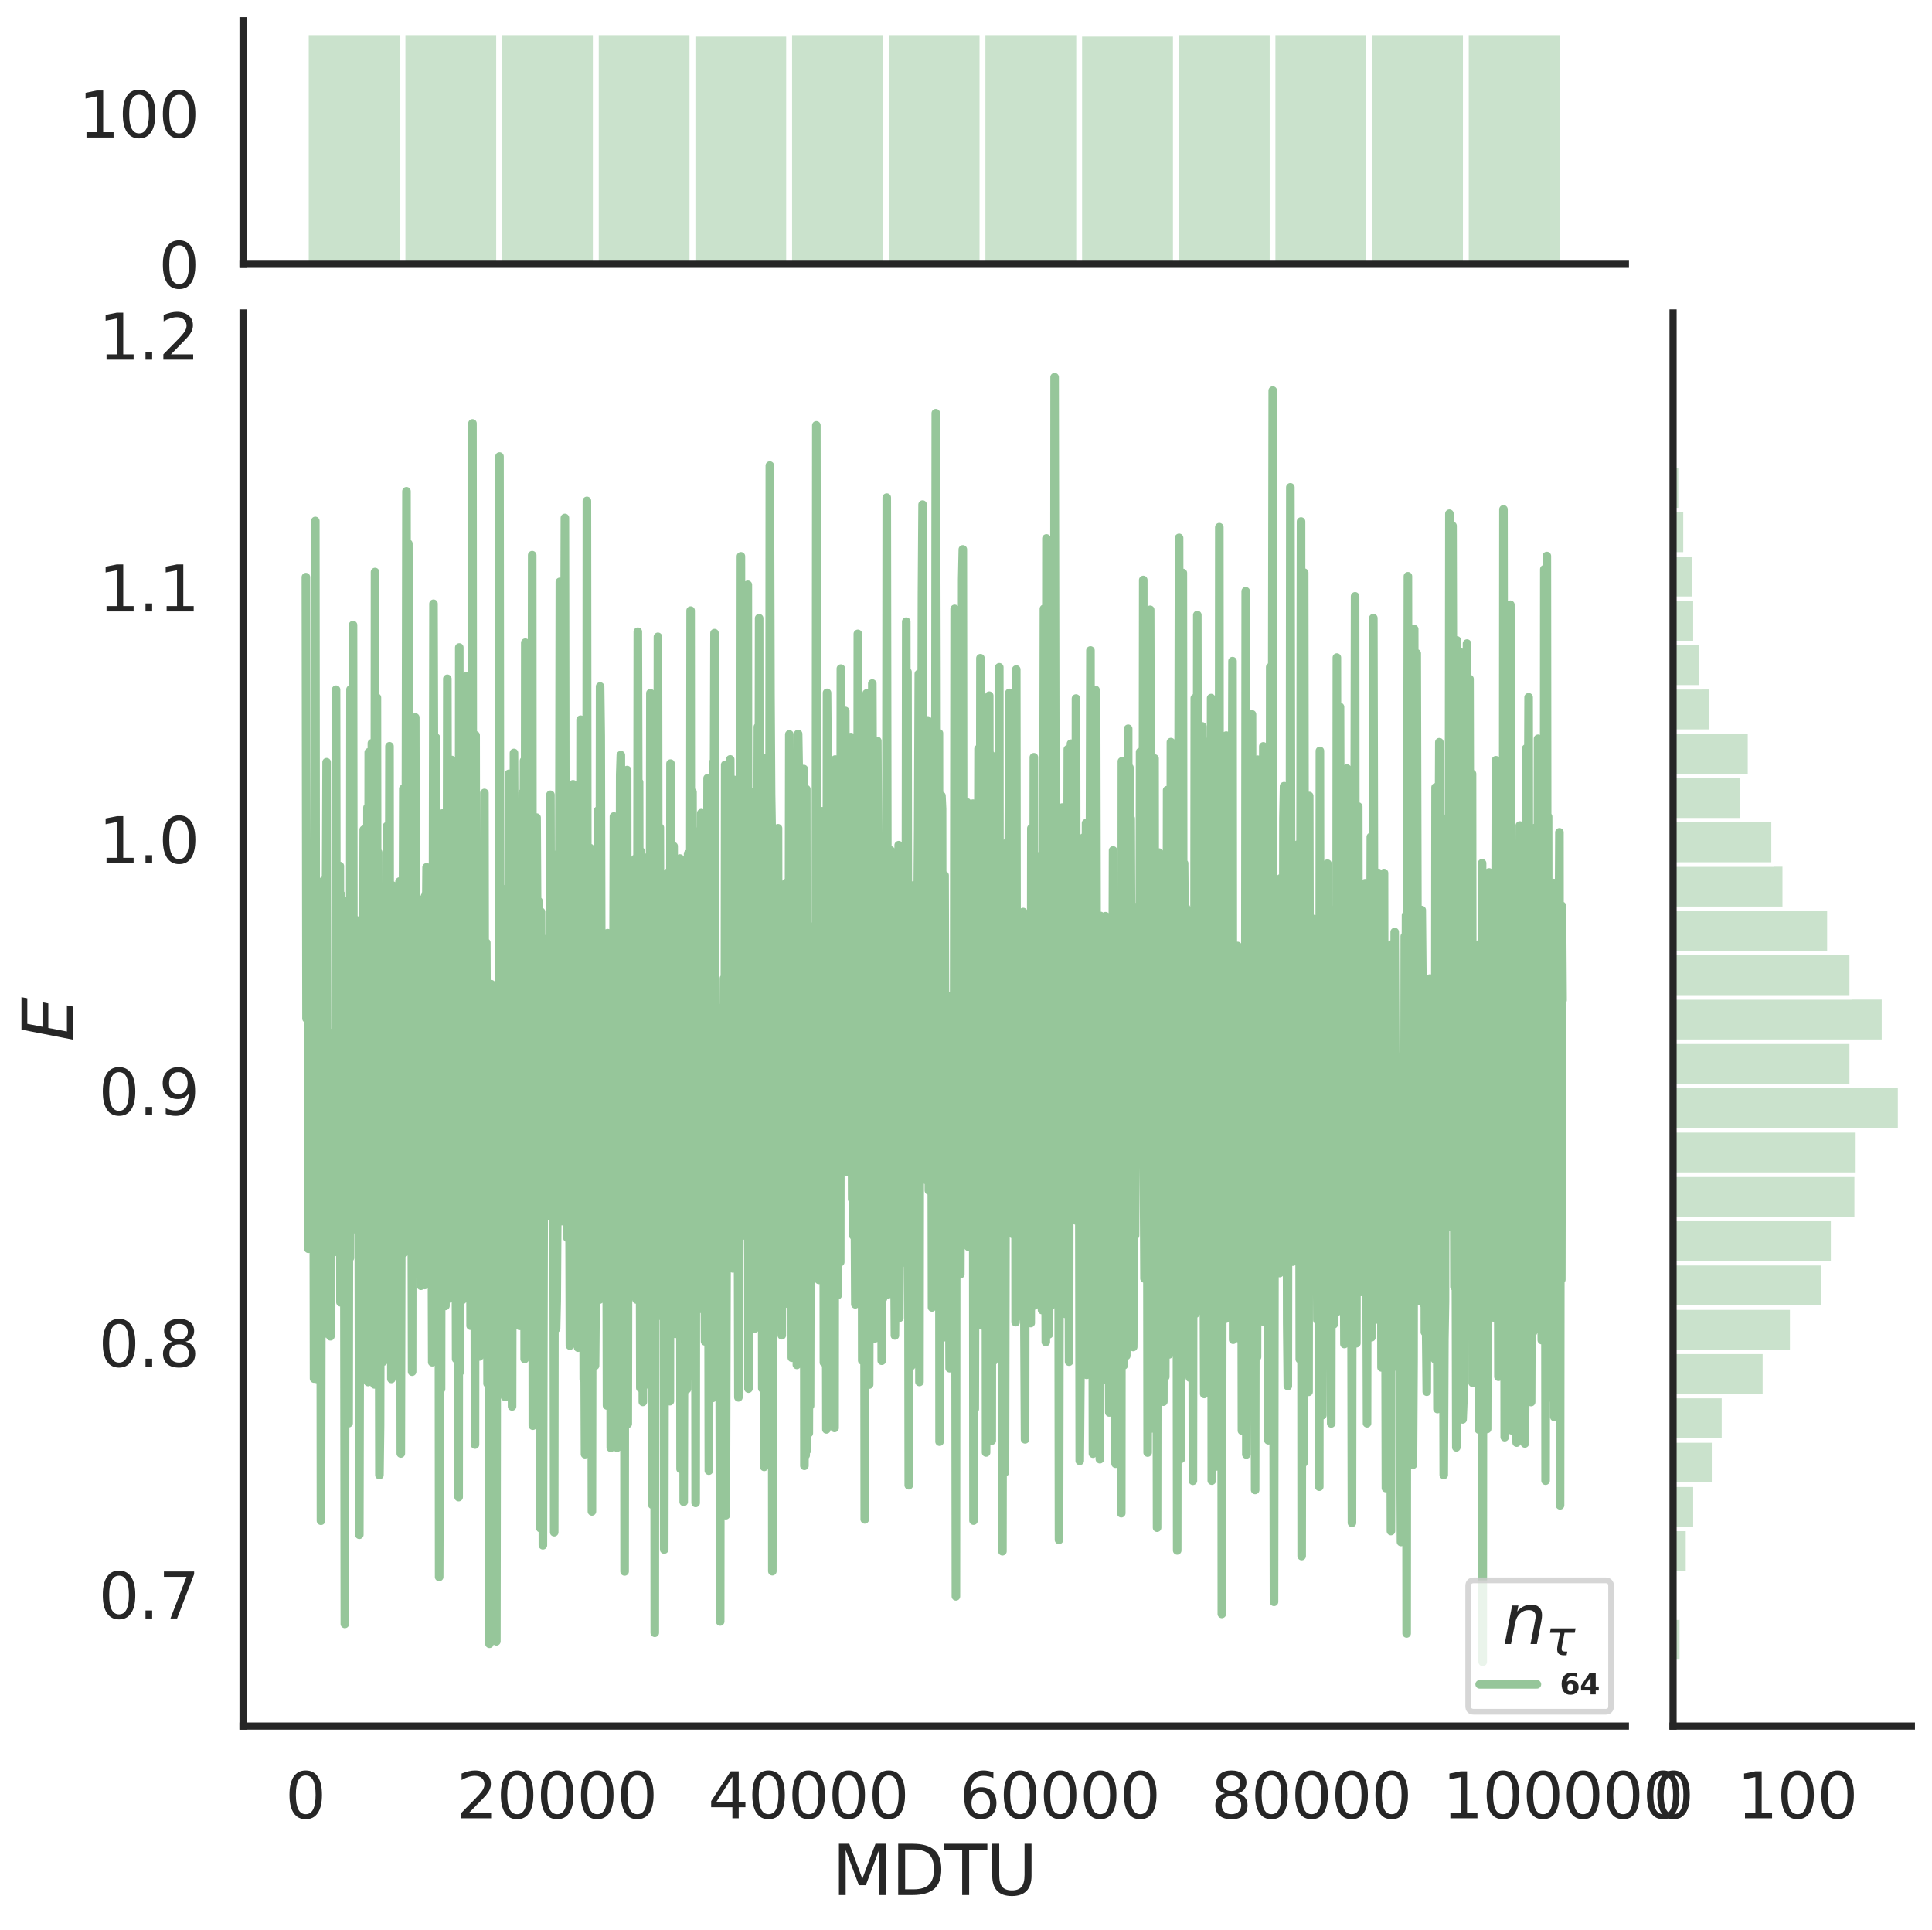 <?xml version="1.0" encoding="utf-8" standalone="no"?>
<!DOCTYPE svg PUBLIC "-//W3C//DTD SVG 1.1//EN"
  "http://www.w3.org/Graphics/SVG/1.1/DTD/svg11.dtd">
<svg height="674.159pt" version="1.1" viewBox="0 0 674.984 674.159" width="674.984pt" xmlns="http://www.w3.org/2000/svg" xmlns:xlink="http://www.w3.org/1999/xlink">
 <defs>
  <style type="text/css">*{stroke-linecap:butt;stroke-linejoin:round;}</style>
 </defs>
 <g id="figure_1">
  <g id="patch_1">
   <path d="M 0 674.159 
L 674.984 674.159 
L 674.984 0 
L 0 0 
z
" style="fill:#ffffff;"/>
  </g>
  <g id="axes_1">
   <g id="patch_2">
    <path d="M 84.914 602.94 
L 567.864 602.94 
L 567.864 109.327 
L 84.914 109.327 
z
" style="fill:none;"/>
   </g>
   <g id="matplotlib.axis_1">
    <g id="xtick_1">
     <g id="text_1">
      <!-- 0 -->
      <g style="fill:#262626;" transform="translate(99.648 635.157)scale(0.22 -0.22)">
       <defs>
        <path d="M 2034 4250 
Q 1547 4250 1301 3770 
Q 1056 3291 1056 2328 
Q 1056 1369 1301 889 
Q 1547 409 2034 409 
Q 2525 409 2770 889 
Q 3016 1369 3016 2328 
Q 3016 3291 2770 3770 
Q 2525 4250 2034 4250 
z
M 2034 4750 
Q 2819 4750 3233 4129 
Q 3647 3509 3647 2328 
Q 3647 1150 3233 529 
Q 2819 -91 2034 -91 
Q 1250 -91 836 529 
Q 422 1150 422 2328 
Q 422 3509 836 4129 
Q 1250 4750 2034 4750 
z
" id="DejaVuSans-30" transform="scale(0.016)"/>
       </defs>
       <use xlink:href="#DejaVuSans-30"/>
      </g>
     </g>
    </g>
    <g id="xtick_2">
     <g id="text_2">
      <!-- 20000 -->
      <g style="fill:#262626;" transform="translate(159.506 635.157)scale(0.22 -0.22)">
       <defs>
        <path d="M 1228 531 
L 3431 531 
L 3431 0 
L 469 0 
L 469 531 
Q 828 903 1448 1529 
Q 2069 2156 2228 2338 
Q 2531 2678 2651 2914 
Q 2772 3150 2772 3378 
Q 2772 3750 2511 3984 
Q 2250 4219 1831 4219 
Q 1534 4219 1204 4116 
Q 875 4013 500 3803 
L 500 4441 
Q 881 4594 1212 4672 
Q 1544 4750 1819 4750 
Q 2544 4750 2975 4387 
Q 3406 4025 3406 3419 
Q 3406 3131 3298 2873 
Q 3191 2616 2906 2266 
Q 2828 2175 2409 1742 
Q 1991 1309 1228 531 
z
" id="DejaVuSans-32" transform="scale(0.016)"/>
       </defs>
       <use xlink:href="#DejaVuSans-32"/>
       <use x="63.623" xlink:href="#DejaVuSans-30"/>
       <use x="127.246" xlink:href="#DejaVuSans-30"/>
       <use x="190.869" xlink:href="#DejaVuSans-30"/>
       <use x="254.492" xlink:href="#DejaVuSans-30"/>
      </g>
     </g>
    </g>
    <g id="xtick_3">
     <g id="text_3">
      <!-- 40000 -->
      <g style="fill:#262626;" transform="translate(247.359 635.157)scale(0.22 -0.22)">
       <defs>
        <path d="M 2419 4116 
L 825 1625 
L 2419 1625 
L 2419 4116 
z
M 2253 4666 
L 3047 4666 
L 3047 1625 
L 3713 1625 
L 3713 1100 
L 3047 1100 
L 3047 0 
L 2419 0 
L 2419 1100 
L 313 1100 
L 313 1709 
L 2253 4666 
z
" id="DejaVuSans-34" transform="scale(0.016)"/>
       </defs>
       <use xlink:href="#DejaVuSans-34"/>
       <use x="63.623" xlink:href="#DejaVuSans-30"/>
       <use x="127.246" xlink:href="#DejaVuSans-30"/>
       <use x="190.869" xlink:href="#DejaVuSans-30"/>
       <use x="254.492" xlink:href="#DejaVuSans-30"/>
      </g>
     </g>
    </g>
    <g id="xtick_4">
     <g id="text_4">
      <!-- 60000 -->
      <g style="fill:#262626;" transform="translate(335.212 635.157)scale(0.22 -0.22)">
       <defs>
        <path d="M 2113 2584 
Q 1688 2584 1439 2293 
Q 1191 2003 1191 1497 
Q 1191 994 1439 701 
Q 1688 409 2113 409 
Q 2538 409 2786 701 
Q 3034 994 3034 1497 
Q 3034 2003 2786 2293 
Q 2538 2584 2113 2584 
z
M 3366 4563 
L 3366 3988 
Q 3128 4100 2886 4159 
Q 2644 4219 2406 4219 
Q 1781 4219 1451 3797 
Q 1122 3375 1075 2522 
Q 1259 2794 1537 2939 
Q 1816 3084 2150 3084 
Q 2853 3084 3261 2657 
Q 3669 2231 3669 1497 
Q 3669 778 3244 343 
Q 2819 -91 2113 -91 
Q 1303 -91 875 529 
Q 447 1150 447 2328 
Q 447 3434 972 4092 
Q 1497 4750 2381 4750 
Q 2619 4750 2861 4703 
Q 3103 4656 3366 4563 
z
" id="DejaVuSans-36" transform="scale(0.016)"/>
       </defs>
       <use xlink:href="#DejaVuSans-36"/>
       <use x="63.623" xlink:href="#DejaVuSans-30"/>
       <use x="127.246" xlink:href="#DejaVuSans-30"/>
       <use x="190.869" xlink:href="#DejaVuSans-30"/>
       <use x="254.492" xlink:href="#DejaVuSans-30"/>
      </g>
     </g>
    </g>
    <g id="xtick_5">
     <g id="text_5">
      <!-- 80000 -->
      <g style="fill:#262626;" transform="translate(423.065 635.157)scale(0.22 -0.22)">
       <defs>
        <path d="M 2034 2216 
Q 1584 2216 1326 1975 
Q 1069 1734 1069 1313 
Q 1069 891 1326 650 
Q 1584 409 2034 409 
Q 2484 409 2743 651 
Q 3003 894 3003 1313 
Q 3003 1734 2745 1975 
Q 2488 2216 2034 2216 
z
M 1403 2484 
Q 997 2584 770 2862 
Q 544 3141 544 3541 
Q 544 4100 942 4425 
Q 1341 4750 2034 4750 
Q 2731 4750 3128 4425 
Q 3525 4100 3525 3541 
Q 3525 3141 3298 2862 
Q 3072 2584 2669 2484 
Q 3125 2378 3379 2068 
Q 3634 1759 3634 1313 
Q 3634 634 3220 271 
Q 2806 -91 2034 -91 
Q 1263 -91 848 271 
Q 434 634 434 1313 
Q 434 1759 690 2068 
Q 947 2378 1403 2484 
z
M 1172 3481 
Q 1172 3119 1398 2916 
Q 1625 2713 2034 2713 
Q 2441 2713 2670 2916 
Q 2900 3119 2900 3481 
Q 2900 3844 2670 4047 
Q 2441 4250 2034 4250 
Q 1625 4250 1398 4047 
Q 1172 3844 1172 3481 
z
" id="DejaVuSans-38" transform="scale(0.016)"/>
       </defs>
       <use xlink:href="#DejaVuSans-38"/>
       <use x="63.623" xlink:href="#DejaVuSans-30"/>
       <use x="127.246" xlink:href="#DejaVuSans-30"/>
       <use x="190.869" xlink:href="#DejaVuSans-30"/>
       <use x="254.492" xlink:href="#DejaVuSans-30"/>
      </g>
     </g>
    </g>
    <g id="xtick_6">
     <g id="text_6">
      <!-- 100000 -->
      <g style="fill:#262626;" transform="translate(503.919 635.157)scale(0.22 -0.22)">
       <defs>
        <path d="M 794 531 
L 1825 531 
L 1825 4091 
L 703 3866 
L 703 4441 
L 1819 4666 
L 2450 4666 
L 2450 531 
L 3481 531 
L 3481 0 
L 794 0 
L 794 531 
z
" id="DejaVuSans-31" transform="scale(0.016)"/>
       </defs>
       <use xlink:href="#DejaVuSans-31"/>
       <use x="63.623" xlink:href="#DejaVuSans-30"/>
       <use x="127.246" xlink:href="#DejaVuSans-30"/>
       <use x="190.869" xlink:href="#DejaVuSans-30"/>
       <use x="254.492" xlink:href="#DejaVuSans-30"/>
       <use x="318.115" xlink:href="#DejaVuSans-30"/>
      </g>
     </g>
    </g>
    <g id="text_7">
     <!-- MDTU -->
     <g style="fill:#262626;" transform="translate(290.683 661.968)scale(0.24 -0.24)">
      <defs>
       <path d="M 628 4666 
L 1569 4666 
L 2759 1491 
L 3956 4666 
L 4897 4666 
L 4897 0 
L 4281 0 
L 4281 4097 
L 3078 897 
L 2444 897 
L 1241 4097 
L 1241 0 
L 628 0 
L 628 4666 
z
" id="DejaVuSans-4d" transform="scale(0.016)"/>
       <path d="M 1259 4147 
L 1259 519 
L 2022 519 
Q 2988 519 3436 956 
Q 3884 1394 3884 2338 
Q 3884 3275 3436 3711 
Q 2988 4147 2022 4147 
L 1259 4147 
z
M 628 4666 
L 1925 4666 
Q 3281 4666 3915 4102 
Q 4550 3538 4550 2338 
Q 4550 1131 3912 565 
Q 3275 0 1925 0 
L 628 0 
L 628 4666 
z
" id="DejaVuSans-44" transform="scale(0.016)"/>
       <path d="M -19 4666 
L 3928 4666 
L 3928 4134 
L 2272 4134 
L 2272 0 
L 1638 0 
L 1638 4134 
L -19 4134 
L -19 4666 
z
" id="DejaVuSans-54" transform="scale(0.016)"/>
       <path d="M 556 4666 
L 1191 4666 
L 1191 1831 
Q 1191 1081 1462 751 
Q 1734 422 2344 422 
Q 2950 422 3222 751 
Q 3494 1081 3494 1831 
L 3494 4666 
L 4128 4666 
L 4128 1753 
Q 4128 841 3676 375 
Q 3225 -91 2344 -91 
Q 1459 -91 1007 375 
Q 556 841 556 1753 
L 556 4666 
z
" id="DejaVuSans-55" transform="scale(0.016)"/>
      </defs>
      <use xlink:href="#DejaVuSans-4d"/>
      <use x="86.279" xlink:href="#DejaVuSans-44"/>
      <use x="163.281" xlink:href="#DejaVuSans-54"/>
      <use x="224.365" xlink:href="#DejaVuSans-55"/>
     </g>
    </g>
   </g>
   <g id="matplotlib.axis_2">
    <g id="ytick_1">
     <g id="text_8">
      <!-- 0.7 -->
      <g style="fill:#262626;" transform="translate(34.428 565.355)scale(0.22 -0.22)">
       <defs>
        <path d="M 684 794 
L 1344 794 
L 1344 0 
L 684 0 
L 684 794 
z
" id="DejaVuSans-2e" transform="scale(0.016)"/>
        <path d="M 525 4666 
L 3525 4666 
L 3525 4397 
L 1831 0 
L 1172 0 
L 2766 4134 
L 525 4134 
L 525 4666 
z
" id="DejaVuSans-37" transform="scale(0.016)"/>
       </defs>
       <use xlink:href="#DejaVuSans-30"/>
       <use x="63.623" xlink:href="#DejaVuSans-2e"/>
       <use x="95.41" xlink:href="#DejaVuSans-37"/>
      </g>
     </g>
    </g>
    <g id="ytick_2">
     <g id="text_9">
      <!-- 0.8 -->
      <g style="fill:#262626;" transform="translate(34.428 477.413)scale(0.22 -0.22)">
       <use xlink:href="#DejaVuSans-30"/>
       <use x="63.623" xlink:href="#DejaVuSans-2e"/>
       <use x="95.41" xlink:href="#DejaVuSans-38"/>
      </g>
     </g>
    </g>
    <g id="ytick_3">
     <g id="text_10">
      <!-- 0.9 -->
      <g style="fill:#262626;" transform="translate(34.428 389.47)scale(0.22 -0.22)">
       <defs>
        <path d="M 703 97 
L 703 672 
Q 941 559 1184 500 
Q 1428 441 1663 441 
Q 2288 441 2617 861 
Q 2947 1281 2994 2138 
Q 2813 1869 2534 1725 
Q 2256 1581 1919 1581 
Q 1219 1581 811 2004 
Q 403 2428 403 3163 
Q 403 3881 828 4315 
Q 1253 4750 1959 4750 
Q 2769 4750 3195 4129 
Q 3622 3509 3622 2328 
Q 3622 1225 3098 567 
Q 2575 -91 1691 -91 
Q 1453 -91 1209 -44 
Q 966 3 703 97 
z
M 1959 2075 
Q 2384 2075 2632 2365 
Q 2881 2656 2881 3163 
Q 2881 3666 2632 3958 
Q 2384 4250 1959 4250 
Q 1534 4250 1286 3958 
Q 1038 3666 1038 3163 
Q 1038 2656 1286 2365 
Q 1534 2075 1959 2075 
z
" id="DejaVuSans-39" transform="scale(0.016)"/>
       </defs>
       <use xlink:href="#DejaVuSans-30"/>
       <use x="63.623" xlink:href="#DejaVuSans-2e"/>
       <use x="95.41" xlink:href="#DejaVuSans-39"/>
      </g>
     </g>
    </g>
    <g id="ytick_4">
     <g id="text_11">
      <!-- 1.0 -->
      <g style="fill:#262626;" transform="translate(34.428 301.528)scale(0.22 -0.22)">
       <use xlink:href="#DejaVuSans-31"/>
       <use x="63.623" xlink:href="#DejaVuSans-2e"/>
       <use x="95.41" xlink:href="#DejaVuSans-30"/>
      </g>
     </g>
    </g>
    <g id="ytick_5">
     <g id="text_12">
      <!-- 1.1 -->
      <g style="fill:#262626;" transform="translate(34.428 213.586)scale(0.22 -0.22)">
       <use xlink:href="#DejaVuSans-31"/>
       <use x="63.623" xlink:href="#DejaVuSans-2e"/>
       <use x="95.41" xlink:href="#DejaVuSans-31"/>
      </g>
     </g>
    </g>
    <g id="ytick_6">
     <g id="text_13">
      <!-- 1.2 -->
      <g style="fill:#262626;" transform="translate(34.428 125.644)scale(0.22 -0.22)">
       <use xlink:href="#DejaVuSans-31"/>
       <use x="63.623" xlink:href="#DejaVuSans-2e"/>
       <use x="95.41" xlink:href="#DejaVuSans-32"/>
      </g>
     </g>
    </g>
    <g id="text_14">
     <!-- $E$ -->
     <g style="fill:#262626;" transform="translate(25.436 363.813)rotate(-90)scale(0.24 -0.24)">
      <defs>
       <path d="M 1081 4666 
L 4031 4666 
L 3928 4134 
L 1606 4134 
L 1338 2753 
L 3566 2753 
L 3463 2222 
L 1234 2222 
L 909 531 
L 3284 531 
L 3181 0 
L 172 0 
L 1081 4666 
z
" id="DejaVuSans-Oblique-45" transform="scale(0.016)"/>
      </defs>
      <use transform="translate(0 0.094)" xlink:href="#DejaVuSans-Oblique-45"/>
     </g>
    </g>
   </g>
   <g id="line2d_1">
    <path clip-path="url(#pf5bc1a3f9f)" d="M 106.867 201.601 
L 107.086 355.795 
L 107.306 296.164 
L 107.526 305.67 
L 107.745 436.209 
L 107.965 432.2 
L 108.184 303.918 
L 108.404 367.877 
L 108.624 393.197 
L 108.843 349.713 
L 109.063 383.073 
L 109.283 331.472 
L 109.502 361.943 
L 109.722 481.569 
L 110.161 181.978 
L 110.381 393.406 
L 110.82 481.737 
L 111.04 431.59 
L 111.259 343.393 
L 111.479 420.576 
L 111.699 344.83 
L 111.918 331.077 
L 112.138 531.209 
L 112.357 399.232 
L 112.577 336.909 
L 112.797 329.097 
L 113.016 307.623 
L 113.236 332.615 
L 113.456 390.724 
L 113.675 329.797 
L 113.895 317.562 
L 114.114 266.255 
L 114.334 465.857 
L 114.554 450.392 
L 114.773 360.524 
L 115.432 466.79 
L 115.652 362.162 
L 115.872 363.011 
L 116.091 389.615 
L 116.311 399.413 
L 116.53 383.153 
L 116.75 437.356 
L 116.97 380.165 
L 117.189 434.574 
L 117.409 240.924 
L 117.629 395.408 
L 117.848 399.459 
L 118.068 409.876 
L 118.288 351.106 
L 118.507 389.314 
L 118.727 302.513 
L 118.946 454.901 
L 119.166 312.522 
L 119.386 423.306 
L 119.605 426.614 
L 119.825 382.266 
L 120.045 381.01 
L 120.264 414.972 
L 120.484 567.25 
L 120.703 383.334 
L 120.923 404.368 
L 121.143 497.058 
L 121.362 314.829 
L 121.582 476.79 
L 121.802 497.147 
L 122.021 368.53 
L 122.241 439.407 
L 122.461 240.838 
L 122.68 397.451 
L 122.9 429.665 
L 123.119 278.734 
L 123.339 218.338 
L 123.559 416.414 
L 123.998 372.03 
L 124.218 393.339 
L 124.437 321.435 
L 124.657 385.139 
L 124.876 340.994 
L 125.096 352.894 
L 125.316 408.028 
L 125.535 536.111 
L 125.975 348.931 
L 126.194 359.262 
L 126.414 476.116 
L 126.634 338.66 
L 126.853 409.769 
L 127.073 289.83 
L 127.292 465.706 
L 127.512 342.578 
L 127.732 362.27 
L 127.951 343.159 
L 128.171 417.455 
L 128.391 282.091 
L 128.61 482.76 
L 128.83 262.788 
L 129.049 427.318 
L 129.489 328.041 
L 129.708 333.223 
L 129.928 259.622 
L 130.148 438.009 
L 130.367 421.231 
L 130.587 443.023 
L 130.807 483.595 
L 131.026 199.815 
L 131.246 431.958 
L 131.465 456.89 
L 131.685 243.694 
L 131.905 416.057 
L 132.124 297.761 
L 132.564 515.278 
L 132.783 497.935 
L 133.003 406.593 
L 133.222 367.405 
L 133.442 435.702 
L 133.662 396.281 
L 133.881 475.623 
L 134.101 442.701 
L 134.321 447.237 
L 134.54 466.097 
L 134.76 471.51 
L 134.98 398.541 
L 135.199 288.59 
L 135.638 433.749 
L 135.858 370.902 
L 136.078 260.678 
L 136.297 459.51 
L 136.517 380.379 
L 136.737 481.681 
L 136.956 342.03 
L 137.176 309.348 
L 137.396 462.259 
L 137.615 327.694 
L 137.835 405.784 
L 138.054 379.827 
L 138.274 449.555 
L 138.494 391.166 
L 138.933 358.557 
L 139.153 442.198 
L 139.592 307.927 
L 139.811 343.429 
L 140.031 507.725 
L 140.251 406.25 
L 140.69 357.548 
L 140.91 275.52 
L 141.129 437.664 
L 141.349 293.628 
L 141.569 414.423 
L 142.008 171.61 
L 142.227 354.618 
L 142.447 354.95 
L 142.667 189.886 
L 143.106 419.263 
L 143.326 406.891 
L 143.545 361.81 
L 143.765 384.525 
L 143.984 479.148 
L 144.204 292.389 
L 144.643 379.073 
L 144.863 391.625 
L 145.083 250.622 
L 145.302 378.849 
L 145.522 431.744 
L 145.961 335.875 
L 146.181 433.337 
L 146.4 445.085 
L 146.62 420.865 
L 146.84 416.183 
L 147.059 449.122 
L 147.279 334.119 
L 147.499 348.028 
L 147.718 314.109 
L 148.157 361.124 
L 148.377 448.87 
L 148.597 312.64 
L 148.816 329.457 
L 149.036 302.971 
L 149.256 442.086 
L 149.475 378.204 
L 149.695 369.505 
L 149.915 353.6 
L 150.134 401.67 
L 150.354 326.97 
L 150.573 402.174 
L 150.793 407.654 
L 151.013 475.846 
L 151.452 210.901 
L 151.672 288.227 
L 151.891 302.169 
L 152.111 390.72 
L 152.331 257.687 
L 152.55 423.496 
L 152.77 298.04 
L 152.989 423.592 
L 153.209 312.279 
L 153.429 550.849 
L 153.868 432.075 
L 154.088 485.214 
L 154.307 297.025 
L 154.527 284.178 
L 154.746 432.984 
L 155.405 303.809 
L 155.625 456.174 
L 155.845 387.201 
L 156.064 376.454 
L 156.284 237.111 
L 156.723 453.639 
L 156.943 312.029 
L 157.162 372.719 
L 157.382 298.546 
L 157.602 406.997 
L 157.821 265.479 
L 158.041 349.028 
L 158.261 335.783 
L 158.48 394.99 
L 158.7 288.578 
L 158.919 290.548 
L 159.359 474.714 
L 159.798 276.038 
L 160.237 522.959 
L 160.457 226.179 
L 160.677 479.222 
L 160.896 376.665 
L 161.116 424.949 
L 161.335 395.722 
L 161.555 454.092 
L 161.775 448.823 
L 161.994 330.886 
L 162.214 380.339 
L 162.434 264.782 
L 162.653 345.732 
L 162.873 236.284 
L 163.092 397.502 
L 163.312 396.147 
L 163.532 342.819 
L 163.751 436.656 
L 163.971 395.097 
L 164.191 327.244 
L 164.41 463.084 
L 164.85 277.835 
L 165.069 147.91 
L 165.289 416.212 
L 165.728 313.107 
L 165.948 504.607 
L 166.167 256.841 
L 166.387 401.764 
L 166.607 347.071 
L 166.826 407.303 
L 167.046 312.923 
L 167.266 435.145 
L 167.485 473.833 
L 167.705 365.006 
L 167.924 445.806 
L 168.144 311.135 
L 168.364 414.683 
L 168.583 392.62 
L 169.023 459.508 
L 169.242 276.98 
L 169.462 414.845 
L 169.681 431.769 
L 169.901 329.304 
L 170.121 385.688 
L 170.34 483.319 
L 170.56 368.43 
L 170.78 383.126 
L 170.999 574.188 
L 171.219 381.029 
L 171.439 453.749 
L 171.658 343.816 
L 171.878 347.811 
L 172.097 455.906 
L 172.317 434.748 
L 172.756 417.197 
L 172.976 416.157 
L 173.196 355.866 
L 173.415 573.331 
L 173.635 411.6 
L 173.854 346.127 
L 174.074 377.904 
L 174.294 350.552 
L 174.513 159.472 
L 174.733 365.256 
L 174.953 309.94 
L 175.392 482.377 
L 175.612 343.563 
L 175.831 399.541 
L 176.27 439.169 
L 176.49 487.974 
L 176.929 329.152 
L 177.149 346.382 
L 177.369 322.008 
L 177.588 441.667 
L 177.808 270.316 
L 178.027 417.85 
L 178.247 322.998 
L 178.467 441.346 
L 178.686 379.565 
L 178.906 491.287 
L 179.126 364.873 
L 179.345 417.543 
L 179.565 263.014 
L 179.785 311.818 
L 180.004 432.672 
L 180.224 358.917 
L 180.443 431.242 
L 180.663 359.151 
L 180.883 408.148 
L 181.102 349.964 
L 181.322 338.77 
L 181.542 463.134 
L 181.761 325.506 
L 181.981 324.667 
L 182.2 328.678 
L 182.42 384.407 
L 182.64 276.848 
L 182.859 364.495 
L 183.079 265.754 
L 183.299 474.701 
L 183.518 224.504 
L 183.738 309.147 
L 183.958 313.729 
L 184.177 273.926 
L 184.397 316.538 
L 184.616 440.38 
L 184.836 333.853 
L 185.056 352.116 
L 185.275 471.469 
L 185.495 440.668 
L 185.715 365.232 
L 185.934 193.931 
L 186.154 498.016 
L 186.374 455.163 
L 186.593 446.428 
L 186.813 328.447 
L 187.032 328.589 
L 187.472 285.604 
L 187.691 323.869 
L 187.911 486.52 
L 188.131 314.76 
L 188.789 533.799 
L 189.009 318.519 
L 189.229 376.672 
L 189.448 358.532 
L 189.668 539.782 
L 190.107 355.832 
L 190.327 332.613 
L 190.547 334.255 
L 190.766 411.245 
L 190.986 401.643 
L 191.205 327.954 
L 191.425 424.712 
L 191.645 391.31 
L 191.864 385.89 
L 192.084 387.515 
L 192.304 277.628 
L 192.523 378.459 
L 192.743 376.034 
L 192.962 320.167 
L 193.182 298.461 
L 193.621 535.218 
L 193.841 321.055 
L 194.061 355.663 
L 194.28 464.131 
L 194.5 454.544 
L 194.72 419.707 
L 194.939 404.379 
L 195.159 426.196 
L 195.598 203.251 
L 195.818 372.144 
L 196.037 336.878 
L 196.257 426.562 
L 196.477 272.793 
L 196.696 393.971 
L 197.355 180.933 
L 197.575 331.293 
L 197.794 278.787 
L 198.014 413.233 
L 198.234 432.392 
L 198.453 295.587 
L 198.673 383.88 
L 198.893 396.713 
L 199.112 470.039 
L 199.332 359.402 
L 199.771 447.978 
L 199.991 394.643 
L 200.21 273.964 
L 200.43 345.431 
L 200.65 330.47 
L 200.869 358.494 
L 201.089 434.745 
L 201.309 445.633 
L 201.748 306.129 
L 201.967 470.743 
L 202.187 447.811 
L 202.407 394.99 
L 202.626 421.437 
L 202.846 251.401 
L 203.066 405.541 
L 203.285 336.023 
L 203.505 330.091 
L 203.724 381.436 
L 203.944 481.805 
L 204.164 456.654 
L 204.383 507.972 
L 204.603 253.321 
L 204.823 479.284 
L 205.042 174.979 
L 205.262 366.493 
L 205.482 355.535 
L 205.701 443.122 
L 205.921 428.643 
L 206.14 296.224 
L 206.36 320.399 
L 206.799 527.958 
L 207.019 378.632 
L 207.458 398.497 
L 207.678 425.993 
L 207.897 477.055 
L 208.117 452.128 
L 208.337 345.381 
L 208.556 316.399 
L 208.776 325.743 
L 208.996 283.067 
L 209.215 404.531 
L 209.435 453.988 
L 209.655 239.807 
L 209.874 257.115 
L 210.094 347.796 
L 210.313 326.768 
L 210.533 407.493 
L 210.753 357.49 
L 210.972 425.896 
L 211.192 334.985 
L 211.631 412.745 
L 211.851 397.677 
L 212.07 490.969 
L 212.29 325.974 
L 212.51 411.377 
L 212.729 342.769 
L 212.949 427.521 
L 213.169 369.906 
L 213.388 505.731 
L 213.828 357.345 
L 214.047 400.939 
L 214.267 359.133 
L 214.486 285.208 
L 214.706 407.415 
L 214.926 417.403 
L 215.145 332.86 
L 215.585 505.699 
L 215.804 285.674 
L 216.024 369.651 
L 216.243 386.959 
L 216.463 374.332 
L 216.683 270.694 
L 216.902 263.769 
L 217.342 434.589 
L 217.561 427.416 
L 217.781 282.091 
L 218.001 351.575 
L 218.22 548.924 
L 218.44 320.614 
L 218.659 303.151 
L 218.879 424.713 
L 219.099 268.99 
L 219.318 497.375 
L 219.538 382.769 
L 219.758 354.113 
L 219.977 392.06 
L 220.417 372.39 
L 220.636 335.817 
L 220.856 369.864 
L 221.075 446.12 
L 221.295 325.209 
L 221.515 415.087 
L 221.734 392.365 
L 221.954 299.991 
L 222.393 453.955 
L 222.613 387.53 
L 222.832 220.672 
L 223.052 297.2 
L 223.272 273.222 
L 223.711 484.834 
L 223.931 297.45 
L 224.15 446.371 
L 224.37 332.385 
L 224.59 489.712 
L 224.809 299.448 
L 225.029 408.334 
L 225.248 459.853 
L 225.468 397.82 
L 225.688 392.07 
L 225.907 352.783 
L 226.127 483.564 
L 226.347 368.775 
L 226.566 381.665 
L 226.786 414.913 
L 227.005 388.14 
L 227.225 242.146 
L 227.445 433.057 
L 227.664 290.754 
L 227.884 525.63 
L 228.104 413.88 
L 228.323 458.5 
L 228.543 308.284 
L 228.763 570.353 
L 228.982 293.227 
L 229.202 425.358 
L 229.421 415.97 
L 229.641 446.195 
L 229.861 222.459 
L 230.08 369.709 
L 230.3 355.245 
L 230.52 289.091 
L 230.959 459.681 
L 231.178 385.532 
L 231.618 314.639 
L 231.837 350.46 
L 232.057 541.26 
L 232.277 422.947 
L 232.496 370.868 
L 232.716 414.874 
L 232.936 430.313 
L 233.155 331.368 
L 233.375 304.822 
L 233.594 358.936 
L 233.814 309.555 
L 234.034 489.46 
L 234.253 266.729 
L 234.693 420.787 
L 234.912 382.68 
L 235.132 375.418 
L 235.352 295.586 
L 235.791 445.909 
L 236.01 465.923 
L 236.23 438.189 
L 236.669 324.854 
L 236.889 355.027 
L 237.109 434.496 
L 237.548 299.895 
L 237.767 513.127 
L 237.987 392.051 
L 238.207 362.065 
L 238.426 396.88 
L 238.646 318.081 
L 238.866 524.611 
L 239.305 327.012 
L 239.525 410.25 
L 239.744 374.406 
L 239.964 485.276 
L 240.183 416.633 
L 240.403 298.224 
L 240.623 357.67 
L 240.842 329.916 
L 241.062 402.111 
L 241.282 213.294 
L 241.501 480.62 
L 241.721 287.856 
L 241.94 276.668 
L 242.16 373.598 
L 242.38 321.325 
L 242.599 350.085 
L 242.819 343.937 
L 243.039 524.996 
L 243.258 292.08 
L 243.478 425.779 
L 243.698 385.344 
L 243.917 290.462 
L 244.137 412.985 
L 244.356 391.259 
L 244.576 336.981 
L 244.796 457.165 
L 245.015 284.037 
L 245.235 370 
L 245.455 294.471 
L 245.674 389.639 
L 245.894 381.763 
L 246.333 468.572 
L 246.553 352.358 
L 246.772 419.586 
L 246.992 385.196 
L 247.212 271.837 
L 247.651 513.71 
L 247.871 436.623 
L 248.09 305.817 
L 248.31 377.11 
L 248.529 386.496 
L 248.749 473.688 
L 248.969 488.315 
L 249.188 266.308 
L 249.408 291.975 
L 249.628 221.162 
L 249.847 459.087 
L 250.067 351.411 
L 250.287 428.484 
L 250.726 377.248 
L 250.945 387.513 
L 251.165 390.12 
L 251.385 450.295 
L 251.604 566.395 
L 251.824 357.07 
L 252.044 378.321 
L 252.263 355.085 
L 252.483 423.72 
L 252.702 391.298 
L 252.922 341.76 
L 253.142 438.137 
L 253.361 267.157 
L 253.581 529.299 
L 254.02 378.974 
L 254.24 356.309 
L 254.46 292.938 
L 254.679 413.139 
L 254.899 392.68 
L 255.118 265.263 
L 255.558 439.511 
L 255.777 404.123 
L 255.997 443.067 
L 256.217 388.803 
L 256.436 272.417 
L 256.656 383.349 
L 256.875 275.64 
L 257.095 291.909 
L 257.315 341.711 
L 257.534 300.749 
L 257.974 488.123 
L 258.413 405.68 
L 258.633 388.594 
L 258.852 194.338 
L 259.072 367.068 
L 259.291 225.884 
L 259.511 377.371 
L 259.731 431.545 
L 259.95 376.142 
L 260.17 238.181 
L 260.39 367.885 
L 260.609 409.3 
L 260.829 288.627 
L 261.048 365.205 
L 261.268 204.277 
L 261.488 485.064 
L 261.707 450.204 
L 261.927 276.33 
L 262.147 333.372 
L 262.366 340.392 
L 262.586 452.708 
L 262.806 336.175 
L 263.025 322.15 
L 263.245 458.603 
L 263.464 369.367 
L 263.684 464.055 
L 263.904 284.936 
L 264.123 360.635 
L 264.563 342.235 
L 264.782 253.912 
L 265.002 363.643 
L 265.221 215.96 
L 265.441 446.492 
L 265.661 450.872 
L 266.1 297.595 
L 266.32 484.974 
L 266.539 307.141 
L 266.759 350.401 
L 266.979 512.396 
L 267.418 352.388 
L 267.637 429.641 
L 267.857 264.672 
L 268.077 484.957 
L 268.296 371.373 
L 268.516 316.611 
L 268.736 439.56 
L 268.955 162.637 
L 269.175 242.894 
L 269.395 277.543 
L 269.614 290.751 
L 269.834 548.84 
L 270.053 321.017 
L 270.273 301.571 
L 270.493 396.421 
L 270.712 353.339 
L 270.932 378.967 
L 271.152 324.404 
L 271.371 392.106 
L 271.591 305.678 
L 271.81 289.325 
L 272.03 402.674 
L 272.25 337.063 
L 272.469 379.034 
L 272.689 318.305 
L 272.909 445.885 
L 273.128 466.432 
L 273.348 321.374 
L 273.568 411.071 
L 273.787 354.049 
L 274.007 369.028 
L 274.226 430.174 
L 274.666 308.406 
L 274.885 392.315 
L 275.105 348.828 
L 275.325 455.46 
L 275.544 380.425 
L 275.764 256.537 
L 276.203 376.608 
L 276.423 279.629 
L 276.642 474.267 
L 276.862 386.671 
L 277.082 358.153 
L 277.301 402.178 
L 277.521 344.551 
L 277.741 323.598 
L 278.18 435.743 
L 278.399 476.772 
L 278.839 256.367 
L 279.058 269.573 
L 279.278 454.539 
L 279.498 351.063 
L 279.717 420.959 
L 279.937 381.736 
L 280.156 474.657 
L 280.376 415.545 
L 280.596 417.078 
L 280.815 268.625 
L 281.035 512.02 
L 281.255 464.572 
L 281.474 508.351 
L 281.694 275.657 
L 281.914 506.634 
L 282.133 382.545 
L 282.353 378.969 
L 282.572 500.628 
L 282.792 423.474 
L 283.012 491.051 
L 283.231 385.139 
L 283.451 332.946 
L 283.671 335.209 
L 283.89 414.717 
L 284.11 323.609 
L 284.33 399.109 
L 284.549 419.13 
L 284.769 342.354 
L 284.988 384.621 
L 285.208 148.593 
L 285.428 339.657 
L 285.647 313.402 
L 285.867 334.275 
L 286.087 447.073 
L 286.306 398.445 
L 286.526 387.201 
L 286.745 381.664 
L 286.965 367.215 
L 287.185 283.378 
L 287.404 387.51 
L 287.624 307.306 
L 287.844 475.942 
L 288.063 330.98 
L 288.283 402.502 
L 288.503 391.449 
L 288.722 499.306 
L 288.942 242.026 
L 289.381 297.474 
L 289.601 417.094 
L 289.82 367.672 
L 290.04 432.615 
L 290.26 340.407 
L 290.479 335.888 
L 290.699 397.671 
L 290.918 355.826 
L 291.138 345.347 
L 291.358 472.652 
L 291.577 498.802 
L 291.797 265.313 
L 292.017 417.845 
L 292.236 384.513 
L 292.456 369.289 
L 292.676 452.422 
L 292.895 376.141 
L 293.115 360.521 
L 293.334 360.397 
L 293.554 440.879 
L 293.774 233.557 
L 293.993 352.276 
L 294.213 261.971 
L 294.433 346.603 
L 294.652 337.738 
L 294.872 386.155 
L 295.091 257.15 
L 295.311 248.333 
L 295.531 369.68 
L 295.75 294.536 
L 295.97 409.324 
L 296.19 353.953 
L 296.409 347.103 
L 296.629 353.641 
L 296.849 326.584 
L 297.068 380.728 
L 297.288 257.463 
L 297.727 418.859 
L 297.947 363.953 
L 298.166 431.636 
L 298.386 367.417 
L 298.825 455.622 
L 299.045 357.944 
L 299.265 368.548 
L 299.484 429.236 
L 299.704 221.42 
L 300.143 384.858 
L 300.363 253.649 
L 300.802 365.463 
L 301.022 326.34 
L 301.241 475.247 
L 301.461 275.272 
L 301.68 346.46 
L 301.9 351.421 
L 302.12 530.741 
L 302.339 373.738 
L 302.559 471.826 
L 302.779 242.233 
L 303.218 455.358 
L 303.438 266.465 
L 303.657 483.658 
L 303.877 396.712 
L 304.096 464.444 
L 304.316 430.044 
L 304.536 420.843 
L 304.755 238.771 
L 304.975 296.989 
L 305.195 429.421 
L 305.414 349.319 
L 305.634 467.54 
L 305.853 355.615 
L 306.073 459.101 
L 306.512 258.813 
L 306.732 303.987 
L 306.952 395.722 
L 307.171 358.578 
L 307.391 453.724 
L 307.611 403.825 
L 307.83 381.151 
L 308.05 475.319 
L 308.269 438.145 
L 308.489 453.573 
L 308.709 358.053 
L 308.928 433.151 
L 309.148 447.967 
L 309.368 339.371 
L 309.587 360.496 
L 309.807 173.82 
L 310.246 452.148 
L 310.466 446.864 
L 310.685 418.072 
L 310.905 408.594 
L 311.125 297.034 
L 311.344 392.929 
L 311.564 381.788 
L 311.784 312.841 
L 312.003 452.286 
L 312.223 399.293 
L 312.662 466.496 
L 312.882 441.177 
L 313.101 344.668 
L 313.321 448.156 
L 313.76 324.364 
L 313.98 295.232 
L 314.199 460.349 
L 314.419 427.971 
L 314.639 357.908 
L 314.858 387.119 
L 315.078 391.645 
L 315.298 366.253 
L 315.517 441.02 
L 315.737 311.198 
L 315.957 312.446 
L 316.176 426.148 
L 316.396 390.48 
L 316.615 217.151 
L 316.835 403.726 
L 317.055 234.727 
L 317.494 518.826 
L 317.714 420.868 
L 317.933 388.137 
L 318.153 448.203 
L 318.373 477.148 
L 318.592 372.172 
L 318.812 325.956 
L 319.031 388.202 
L 319.251 309.285 
L 319.471 381.023 
L 319.69 346.434 
L 319.91 362.223 
L 320.13 353.698 
L 320.349 392.267 
L 320.569 319.96 
L 320.788 289.993 
L 321.008 235.409 
L 321.228 482.744 
L 321.447 304.523 
L 321.667 343.209 
L 321.887 292.213 
L 322.106 207.556 
L 322.326 176.26 
L 322.546 345.004 
L 322.765 262.475 
L 323.204 380.767 
L 323.424 340.207 
L 323.863 412.358 
L 324.083 251.642 
L 324.303 266.114 
L 324.522 415.855 
L 324.742 303.196 
L 325.181 409.548 
L 325.401 336.56 
L 325.62 456.695 
L 325.84 358.634 
L 326.06 402.966 
L 326.279 278.331 
L 326.499 366.064 
L 326.719 350.94 
L 326.938 144.337 
L 327.158 233.994 
L 327.377 380.218 
L 327.597 338.17 
L 327.817 376.825 
L 328.036 256.117 
L 328.256 503.595 
L 328.476 354.628 
L 328.915 277.97 
L 329.134 282.583 
L 329.354 467.275 
L 329.574 391.244 
L 329.793 391.844 
L 330.013 305.778 
L 330.452 467 
L 330.672 395.957 
L 330.892 455.289 
L 331.331 377.926 
L 331.77 477.945 
L 332.209 352.31 
L 332.429 347.933 
L 332.649 470.178 
L 332.868 445.85 
L 333.088 361.828 
L 333.308 391.38 
L 333.527 212.688 
L 333.966 557.623 
L 334.186 280.505 
L 334.406 246.083 
L 334.625 426.833 
L 334.845 361.838 
L 335.065 408.909 
L 335.284 241.636 
L 335.504 445.121 
L 335.943 332.03 
L 336.163 202.347 
L 336.382 191.906 
L 336.602 383.657 
L 336.822 287.877 
L 337.041 356.4 
L 337.481 331.554 
L 337.7 397.525 
L 337.92 280.322 
L 338.359 435.53 
L 338.579 306.793 
L 338.798 345.192 
L 339.018 432.84 
L 339.238 404.699 
L 339.457 435.46 
L 339.677 410.171 
L 339.896 280.722 
L 340.116 531.173 
L 340.336 460.127 
L 340.555 492.194 
L 340.995 324.217 
L 341.214 420.181 
L 341.434 433.508 
L 341.873 261.568 
L 342.093 272.862 
L 342.312 423.825 
L 342.532 229.921 
L 342.752 291.793 
L 342.971 462.976 
L 343.191 325.695 
L 343.411 397.5 
L 343.85 251.124 
L 344.069 416.001 
L 344.289 265.863 
L 344.509 507.378 
L 344.728 403.769 
L 344.948 353.846 
L 345.168 431.979 
L 345.607 243.019 
L 346.046 497.121 
L 346.266 263.784 
L 346.485 503.235 
L 346.705 322.045 
L 346.925 471.753 
L 347.144 475.331 
L 347.584 274.222 
L 347.803 404.151 
L 348.023 288.511 
L 348.243 294.256 
L 348.462 346.858 
L 348.682 465.437 
L 348.901 464.181 
L 349.121 233.094 
L 349.341 462.58 
L 349.56 422.645 
L 349.78 409.433 
L 350 323.701 
L 350.219 541.87 
L 350.439 405.602 
L 350.658 439.599 
L 350.878 424.7 
L 351.098 514.275 
L 351.317 413.543 
L 351.537 403.426 
L 351.757 294.389 
L 351.976 333.767 
L 352.196 327.709 
L 352.416 300.456 
L 352.635 242.037 
L 352.855 343.765 
L 353.074 390.733 
L 353.294 270.447 
L 353.514 394.936 
L 353.733 431.026 
L 353.953 380.201 
L 354.173 298.881 
L 354.392 371.593 
L 354.612 243.067 
L 354.831 461.858 
L 355.051 233.875 
L 355.271 418.625 
L 355.49 338.159 
L 355.71 372.256 
L 355.93 378.728 
L 356.149 459.271 
L 356.369 331.302 
L 356.589 459.767 
L 356.808 354.103 
L 357.028 393.411 
L 357.467 318.596 
L 357.906 464.742 
L 358.126 502.785 
L 358.346 329.104 
L 358.565 331.453 
L 358.785 413.162 
L 359.004 351.032 
L 359.224 355.571 
L 359.444 398.051 
L 359.663 362.403 
L 360.103 462.158 
L 360.322 289.357 
L 360.542 441.215 
L 360.762 387.293 
L 360.981 437.351 
L 361.201 264.517 
L 361.42 456.01 
L 361.64 335.639 
L 361.86 328.874 
L 362.079 360.3 
L 362.299 323.502 
L 362.738 420.055 
L 362.958 407.798 
L 363.177 299.111 
L 363.397 382.267 
L 363.617 351.302 
L 363.836 372.148 
L 364.056 457.627 
L 364.276 355.496 
L 364.495 329.223 
L 364.715 212.675 
L 365.154 417.709 
L 365.374 468.767 
L 365.593 188.078 
L 365.813 402.153 
L 366.033 337.992 
L 366.252 205.399 
L 366.472 466.094 
L 367.131 349.32 
L 367.351 455.891 
L 367.57 394.919 
L 367.79 246.078 
L 368.009 421.895 
L 368.229 425.704 
L 368.449 131.764 
L 368.888 381.868 
L 369.108 428.675 
L 369.327 305.667 
L 369.547 370.305 
L 369.766 385.752 
L 369.986 537.896 
L 370.206 415.661 
L 370.645 304.454 
L 370.865 343.926 
L 371.084 282.095 
L 371.304 400.002 
L 371.743 350.194 
L 371.963 394.155 
L 372.182 410.338 
L 372.402 459.019 
L 372.622 441.751 
L 373.061 261.72 
L 373.5 475.644 
L 373.72 265.122 
L 373.939 334.361 
L 374.159 259.781 
L 374.379 425.952 
L 374.598 338.139 
L 374.818 399.913 
L 375.038 417.855 
L 375.257 279.749 
L 375.477 386.32 
L 375.697 426.269 
L 375.916 244.009 
L 376.136 395.859 
L 376.355 386.487 
L 376.575 386.169 
L 376.795 417.792 
L 377.014 379.99 
L 377.234 510.293 
L 377.454 481.947 
L 377.673 371.602 
L 377.893 428.089 
L 378.112 381.963 
L 378.332 443.384 
L 378.552 292.576 
L 378.771 316.406 
L 378.991 478.712 
L 379.43 287.56 
L 379.65 480.251 
L 379.87 323.729 
L 380.089 366.817 
L 380.309 325.81 
L 380.528 344.789 
L 380.748 317.35 
L 380.968 227.22 
L 381.187 469.297 
L 381.407 363.386 
L 381.627 389.388 
L 381.846 507.778 
L 382.286 362.779 
L 382.505 369.393 
L 382.725 240.998 
L 382.944 243.368 
L 383.164 349.472 
L 383.384 332.129 
L 383.603 362.831 
L 383.823 477.194 
L 384.043 403.032 
L 384.262 509.72 
L 384.482 319.968 
L 384.701 385.247 
L 385.141 427.315 
L 385.36 335.311 
L 385.58 450.749 
L 385.8 421.882 
L 386.019 339.541 
L 386.239 320.052 
L 386.459 456.048 
L 386.678 358.254 
L 386.898 384.596 
L 387.117 482.552 
L 387.337 442.484 
L 387.557 493.394 
L 387.776 355.131 
L 387.996 444.685 
L 388.216 351.712 
L 388.435 442.625 
L 388.874 297.078 
L 389.094 397.179 
L 389.314 351.71 
L 389.533 334.468 
L 389.753 511.295 
L 389.973 431.084 
L 390.192 402.051 
L 390.412 470.848 
L 390.632 342.697 
L 390.851 362.439 
L 391.071 328.161 
L 391.29 335.206 
L 391.73 528.583 
L 391.949 265.951 
L 392.608 476.934 
L 392.828 373.855 
L 393.047 327.287 
L 393.267 433.125 
L 393.487 473.594 
L 393.706 395.033 
L 393.926 414.58 
L 394.146 254.562 
L 394.365 461.538 
L 394.585 268.096 
L 394.805 394.223 
L 395.024 285.918 
L 395.244 345.344 
L 395.463 316.272 
L 395.683 452.231 
L 395.903 470.524 
L 396.122 444.899 
L 396.342 390.088 
L 396.562 431.542 
L 396.781 371.053 
L 397.001 356.834 
L 397.66 399.976 
L 397.879 354.362 
L 398.099 380.295 
L 398.319 262.683 
L 398.758 377.318 
L 398.978 401.859 
L 399.197 364.133 
L 399.417 202.605 
L 399.636 405.694 
L 399.856 446.618 
L 400.076 277.286 
L 400.295 411.055 
L 400.735 340.917 
L 400.954 507.402 
L 401.174 379.527 
L 401.394 346.658 
L 401.613 405.372 
L 401.833 213.014 
L 402.052 312.208 
L 402.272 498.996 
L 402.711 372.741 
L 402.931 379.387 
L 403.151 428.261 
L 403.37 264.952 
L 403.59 459.865 
L 403.809 433.918 
L 404.029 391.89 
L 404.249 533.636 
L 404.468 351.345 
L 404.688 419.808 
L 404.908 297.815 
L 405.127 351.848 
L 405.347 372.835 
L 405.786 456.275 
L 406.006 405.694 
L 406.225 428.813 
L 406.445 489.619 
L 406.665 346.957 
L 406.884 331.239 
L 407.104 480.967 
L 407.324 388.586 
L 407.543 415.268 
L 407.763 276.008 
L 407.982 390.684 
L 408.422 473.117 
L 408.641 314.265 
L 408.861 414.302 
L 409.081 259.224 
L 409.3 285.99 
L 409.52 423.319 
L 409.74 377.702 
L 409.959 287.058 
L 410.179 385.788 
L 410.398 383.005 
L 410.618 456.211 
L 410.838 374.455 
L 411.057 357.563 
L 411.277 541.587 
L 411.497 309.846 
L 411.716 294.385 
L 411.936 187.886 
L 412.375 465.149 
L 412.595 509.593 
L 412.814 312.833 
L 413.034 442.107 
L 413.254 200.14 
L 413.473 414.886 
L 413.693 301.574 
L 413.913 328.644 
L 414.132 341.932 
L 414.352 317.127 
L 414.571 434.217 
L 414.791 373.06 
L 415.011 478.844 
L 415.23 359.145 
L 415.45 335.042 
L 415.67 481.207 
L 415.889 467.761 
L 416.329 382.804 
L 416.548 346.525 
L 416.768 517.245 
L 416.987 344.879 
L 417.207 426.664 
L 417.427 243.854 
L 417.646 458.91 
L 417.866 311.073 
L 418.086 421.777 
L 418.305 214.839 
L 418.525 380.483 
L 418.964 451.654 
L 419.184 405.735 
L 419.403 394.496 
L 419.623 442.086 
L 419.843 454.191 
L 420.062 253.746 
L 420.282 453.37 
L 420.502 424.671 
L 420.721 486.937 
L 421.16 387.789 
L 421.38 427.431 
L 421.6 439.719 
L 421.819 259.156 
L 422.039 437.882 
L 422.259 368.453 
L 422.478 402.193 
L 422.698 328.511 
L 422.917 356.728 
L 423.137 243.848 
L 423.357 517.194 
L 423.796 353.846 
L 424.455 388.979 
L 424.675 355.143 
L 424.894 512.256 
L 425.114 479.685 
L 425.553 361.425 
L 425.773 488.984 
L 425.992 184.152 
L 426.212 437.867 
L 426.432 402.803 
L 426.651 309.208 
L 426.871 563.758 
L 427.09 403.857 
L 427.31 347.904 
L 427.749 329.025 
L 427.969 336.813 
L 428.189 460.661 
L 428.408 256.954 
L 428.628 368.275 
L 429.067 315.395 
L 429.287 341.2 
L 429.506 346.411 
L 429.726 320.932 
L 429.946 386.97 
L 430.165 386.82 
L 430.605 230.945 
L 430.824 467.978 
L 431.044 438.545 
L 431.264 341.379 
L 431.483 330.8 
L 431.703 391.603 
L 431.922 378.583 
L 432.142 455.413 
L 432.362 330.447 
L 432.581 467.426 
L 432.801 365.383 
L 433.021 358.659 
L 433.24 374.27 
L 433.46 361.192 
L 433.679 380.12 
L 433.899 499.749 
L 434.119 437.21 
L 434.338 437.189 
L 434.558 430.198 
L 434.778 331.708 
L 434.997 433.6 
L 435.217 206.538 
L 435.437 508.068 
L 435.656 390.7 
L 435.876 392.877 
L 436.095 462.933 
L 436.535 444.171 
L 436.754 366.738 
L 436.974 370.087 
L 437.194 455.648 
L 437.413 249.542 
L 437.633 412.398 
L 437.852 450.024 
L 438.072 310.503 
L 438.511 520.463 
L 438.731 365.109 
L 438.951 318.438 
L 439.17 474.037 
L 439.39 265.373 
L 439.61 390.692 
L 439.829 356.847 
L 440.049 267.911 
L 440.268 425.619 
L 440.488 396.495 
L 440.708 345.016 
L 440.927 453.292 
L 441.147 405.165 
L 441.367 260.716 
L 441.586 461.77 
L 441.806 416.941 
L 442.025 418.185 
L 442.245 396.234 
L 442.465 434.389 
L 442.684 434.472 
L 442.904 420.564 
L 443.124 503.105 
L 443.343 421.827 
L 443.563 494.161 
L 443.783 233.032 
L 444.222 392.078 
L 444.661 136.44 
L 444.881 441.074 
L 445.1 559.541 
L 445.32 397.405 
L 445.54 387.531 
L 445.759 308.751 
L 445.979 415.297 
L 446.199 434.805 
L 446.638 363.107 
L 446.857 335.875 
L 447.077 444.686 
L 447.297 306.875 
L 447.736 433.349 
L 447.956 393.426 
L 448.175 413.298 
L 448.395 285.796 
L 448.614 274.627 
L 448.834 321.932 
L 449.054 336.596 
L 449.273 401.4 
L 449.493 344.143 
L 449.713 462.012 
L 449.932 484.159 
L 450.152 290.389 
L 450.372 293.3 
L 450.591 387.53 
L 450.811 170.231 
L 451.25 397.28 
L 451.47 365.379 
L 451.689 440.699 
L 451.909 309.042 
L 452.129 408.4 
L 452.348 337.327 
L 452.568 378.044 
L 452.787 356.223 
L 453.007 420.867 
L 453.227 309.073 
L 453.446 295 
L 453.666 360.478 
L 453.886 315.766 
L 454.105 474.788 
L 454.545 182.172 
L 454.764 543.545 
L 454.984 382.971 
L 455.203 306.298 
L 455.423 510.951 
L 455.643 200.027 
L 455.862 360.324 
L 456.082 372.685 
L 456.302 401.855 
L 456.521 371.435 
L 456.96 468.874 
L 457.18 486.189 
L 457.4 278.051 
L 457.619 371.866 
L 457.839 403.663 
L 458.059 379.43 
L 458.278 420.883 
L 458.937 321.046 
L 459.157 441.36 
L 459.376 364.014 
L 459.596 450.335 
L 459.816 361.041 
L 460.255 461.115 
L 460.475 345.7 
L 460.914 519.326 
L 461.133 262.298 
L 461.353 476.686 
L 461.573 399.481 
L 461.792 480.517 
L 462.012 494.356 
L 462.232 414.2 
L 462.451 376.457 
L 462.891 447.037 
L 463.11 363.148 
L 463.33 342.576 
L 463.549 401.035 
L 463.769 301.688 
L 463.989 351.736 
L 464.208 335.917 
L 464.428 376.37 
L 464.648 389.793 
L 464.867 355.134 
L 465.087 497.225 
L 465.307 335.116 
L 465.526 437.308 
L 465.746 317.956 
L 465.965 462.593 
L 466.185 427.662 
L 466.624 334.331 
L 466.844 458.507 
L 467.064 229.699 
L 467.283 374.149 
L 467.503 369.221 
L 467.722 335.859 
L 467.942 409.65 
L 468.162 246.962 
L 468.381 335.633 
L 468.601 324.238 
L 468.821 425.366 
L 469.04 414.507 
L 469.26 350.743 
L 469.699 469.488 
L 469.919 398.917 
L 470.138 459.551 
L 470.358 316.257 
L 470.578 268.452 
L 470.797 426.192 
L 471.017 422.34 
L 471.237 383.265 
L 471.456 317.794 
L 471.676 300.032 
L 471.895 326.792 
L 472.335 531.951 
L 472.554 368.557 
L 472.774 364.971 
L 472.994 279.394 
L 473.213 322.339 
L 473.433 208.307 
L 473.653 455.24 
L 473.872 469.222 
L 474.092 349.301 
L 474.311 339.459 
L 474.531 281.732 
L 474.751 405.398 
L 474.97 331.457 
L 475.19 421.118 
L 475.41 451.279 
L 475.629 419.415 
L 475.849 365.228 
L 476.068 445.483 
L 476.288 384.712 
L 476.508 355.272 
L 476.727 376.384 
L 476.947 308.531 
L 477.167 423.888 
L 477.386 423.652 
L 477.606 497.173 
L 477.826 362.389 
L 478.045 338.411 
L 478.265 467.434 
L 478.484 435.887 
L 478.924 292.356 
L 479.143 467.132 
L 479.583 363.072 
L 479.802 215.909 
L 480.242 407.653 
L 480.461 460.994 
L 480.681 411.563 
L 480.9 407.85 
L 481.12 444.248 
L 481.559 304.943 
L 481.779 346.722 
L 481.999 419.158 
L 482.218 403.562 
L 482.438 359.253 
L 482.657 477.662 
L 482.877 438.693 
L 483.097 420.725 
L 483.316 440.163 
L 483.536 304.975 
L 483.756 470.514 
L 483.975 429.816 
L 484.195 519.801 
L 484.415 409.758 
L 484.634 432.241 
L 485.073 358.599 
L 485.293 398.953 
L 485.513 381.613 
L 485.952 534.814 
L 486.172 329.945 
L 486.391 459.329 
L 486.611 381.271 
L 486.83 455.124 
L 487.05 449.48 
L 487.27 325.579 
L 487.489 378.527 
L 487.709 387.304 
L 487.929 427.021 
L 488.148 428.222 
L 488.368 473.727 
L 488.588 477.73 
L 488.807 409.915 
L 489.466 538.637 
L 489.686 395.45 
L 489.905 498.569 
L 490.125 388.275 
L 490.345 368.183 
L 490.564 474.065 
L 490.784 327.086 
L 491.003 416.913 
L 491.223 319.724 
L 491.443 570.588 
L 491.662 317.499 
L 491.882 201.304 
L 492.102 370.386 
L 492.321 364.023 
L 492.541 470.142 
L 492.761 338.509 
L 492.98 373.184 
L 493.2 288.803 
L 493.419 267.984 
L 493.639 511.66 
L 493.859 474.575 
L 494.078 219.767 
L 494.298 335.814 
L 494.737 398.058 
L 494.957 228.234 
L 495.396 393.609 
L 495.616 454.29 
L 496.055 320.341 
L 496.275 370.246 
L 496.714 317.914 
L 496.934 341.752 
L 497.153 421.08 
L 497.373 455.563 
L 497.592 360.589 
L 497.812 465.332 
L 498.032 342.149 
L 498.251 464.579 
L 498.471 486.145 
L 498.691 360.216 
L 498.91 445.009 
L 499.13 467.459 
L 499.35 381.428 
L 499.569 341.833 
L 500.008 413.588 
L 500.448 457.418 
L 500.667 452.199 
L 500.887 395.554 
L 501.326 474.815 
L 501.546 275.033 
L 502.205 492.193 
L 502.424 464.732 
L 502.644 311.387 
L 502.864 259.261 
L 503.083 456.09 
L 503.303 304.723 
L 503.523 316.196 
L 503.742 348.814 
L 503.962 360.671 
L 504.401 515.229 
L 504.621 467.787 
L 504.84 454.563 
L 505.06 285.996 
L 505.28 349.31 
L 505.499 340.596 
L 505.719 376.339 
L 505.938 331.979 
L 506.158 348.943 
L 506.378 179.444 
L 506.597 370.094 
L 506.817 428.381 
L 507.037 374.865 
L 507.256 405.712 
L 507.476 183.688 
L 508.135 449.494 
L 508.354 403.768 
L 508.574 415.64 
L 508.794 505.568 
L 509.013 223.711 
L 509.233 422.462 
L 509.453 291.164 
L 509.672 347.942 
L 509.892 459.218 
L 510.111 227.822 
L 510.331 351.74 
L 510.551 381.257 
L 510.77 339.191 
L 510.99 495.814 
L 511.429 484.875 
L 511.869 332.176 
L 512.088 337.147 
L 512.308 421.065 
L 512.527 224.815 
L 512.747 319.538 
L 512.967 319.909 
L 513.406 237.17 
L 513.845 422.423 
L 514.285 270.315 
L 514.504 483.035 
L 515.383 335.941 
L 515.602 463.767 
L 515.822 430.87 
L 516.042 428.605 
L 516.481 329.991 
L 516.7 499.382 
L 516.92 336.463 
L 517.14 410.113 
L 517.359 385.631 
L 517.579 407.056 
L 517.799 301.531 
L 518.018 580.503 
L 518.238 318.646 
L 518.458 394.444 
L 518.677 385.617 
L 518.897 467.29 
L 519.116 349.815 
L 519.336 461.239 
L 519.556 499.158 
L 519.995 333.422 
L 520.215 304.76 
L 520.434 406.372 
L 520.654 362.222 
L 520.873 448.839 
L 521.093 421.129 
L 521.313 418.326 
L 521.532 308.953 
L 521.752 418.967 
L 521.972 382.184 
L 522.191 460.362 
L 522.631 265.563 
L 522.85 331.825 
L 523.07 353.577 
L 523.289 392.205 
L 523.509 480.918 
L 523.729 321.133 
L 524.168 282.546 
L 524.388 349.219 
L 524.607 450.711 
L 524.827 418.956 
L 525.046 419.889 
L 525.266 177.932 
L 525.705 502.021 
L 525.925 384.901 
L 526.145 352.67 
L 526.364 230.224 
L 526.584 418.534 
L 526.804 361.761 
L 527.023 462.728 
L 527.243 388.48 
L 527.462 433.595 
L 527.682 211.249 
L 527.902 320.978 
L 528.121 499.641 
L 528.341 434.925 
L 528.561 419.586 
L 528.78 310.445 
L 529 405.648 
L 529.22 337.887 
L 529.439 396.213 
L 529.659 345.726 
L 529.878 503.93 
L 530.098 471.062 
L 530.318 318.906 
L 530.537 413.033 
L 530.977 288.364 
L 531.196 380.204 
L 531.635 330.036 
L 531.855 425.024 
L 532.294 417.134 
L 532.514 444.962 
L 532.734 504.217 
L 532.953 477.412 
L 533.173 261.482 
L 533.393 368.358 
L 533.612 310.345 
L 533.832 296.713 
L 534.051 243.57 
L 534.271 400.254 
L 534.491 377.432 
L 534.71 381.129 
L 534.93 489.753 
L 535.15 423.123 
L 535.369 306.493 
L 535.589 465.362 
L 535.808 345.133 
L 536.028 354.324 
L 536.248 388.223 
L 536.467 289.121 
L 536.687 349.099 
L 536.907 464.06 
L 537.126 448.34 
L 537.346 258.067 
L 537.566 294.303 
L 537.785 424.027 
L 538.005 364.089 
L 538.224 370.65 
L 538.444 447.142 
L 538.664 468.128 
L 538.883 298.243 
L 539.103 356.514 
L 539.323 465.524 
L 539.542 198.837 
L 539.762 298.978 
L 539.981 517.213 
L 540.421 194.227 
L 540.64 390.094 
L 540.86 285.277 
L 541.08 444.692 
L 541.519 329.208 
L 541.739 488.147 
L 541.958 344.603 
L 542.178 450.356 
L 542.397 453.836 
L 542.837 308.466 
L 543.056 494.998 
L 543.276 328.523 
L 543.496 449.196 
L 543.715 482.981 
L 543.935 342.337 
L 544.154 459.087 
L 544.374 339.106 
L 544.594 332.713 
L 544.813 290.745 
L 545.033 525.834 
L 545.253 323.224 
L 545.472 446.998 
L 545.692 316.458 
L 545.912 349.346 
L 545.912 349.346 
" style="fill:none;stroke:#96c69a;stroke-linecap:round;stroke-width:3;"/>
   </g>
   <g id="line2d_2"/>
   <g id="patch_3">
    <path d="M 84.914 602.94 
L 84.914 109.327 
" style="fill:none;stroke:#262626;stroke-linecap:square;stroke-linejoin:miter;stroke-width:2.5;"/>
   </g>
   <g id="patch_4">
    <path d="M 84.914 602.94 
L 567.864 602.94 
" style="fill:none;stroke:#262626;stroke-linecap:square;stroke-linejoin:miter;stroke-width:2.5;"/>
   </g>
   <g id="legend_1">
    <g id="patch_5">
     <path d="M 514.948 597.94 
L 560.864 597.94 
Q 562.864 597.94 562.864 595.94 
L 562.864 554.034 
Q 562.864 552.034 560.864 552.034 
L 514.948 552.034 
Q 512.948 552.034 512.948 554.034 
L 512.948 595.94 
Q 512.948 597.94 514.948 597.94 
z
" style="fill:#ffffff;opacity:0.8;stroke:#cccccc;stroke-linejoin:miter;stroke-width:2;"/>
    </g>
    <g id="text_15">
     <!-- $n_\tau$ -->
     <g style="fill:#262626;" transform="translate(524.826 574.271)scale(0.24 -0.24)">
      <defs>
       <path d="M 3566 2113 
L 3156 0 
L 2578 0 
L 2988 2091 
Q 3016 2238 3031 2350 
Q 3047 2463 3047 2528 
Q 3047 2791 2881 2937 
Q 2716 3084 2419 3084 
Q 1956 3084 1622 2776 
Q 1288 2469 1184 1941 
L 800 0 
L 225 0 
L 903 3500 
L 1478 3500 
L 1363 2950 
Q 1603 3253 1940 3418 
Q 2278 3584 2650 3584 
Q 3113 3584 3367 3334 
Q 3622 3084 3622 2631 
Q 3622 2519 3608 2391 
Q 3594 2263 3566 2113 
z
" id="DejaVuSans-Oblique-6e" transform="scale(0.016)"/>
       <path d="M 2103 638 
Q 2188 488 2525 488 
L 2800 488 
L 2706 0 
L 2363 0 
Q 1800 0 1600 300 
Q 1403 606 1534 1269 
L 1856 2925 
L 541 2925 
L 653 3500 
L 3881 3500 
L 3769 2925 
L 2444 2925 
L 2113 1234 
Q 2025 781 2103 638 
z
" id="DejaVuSans-Oblique-3c4" transform="scale(0.016)"/>
      </defs>
      <use xlink:href="#DejaVuSans-Oblique-6e"/>
      <use transform="translate(63.379 -16.406)scale(0.7)" xlink:href="#DejaVuSans-Oblique-3c4"/>
     </g>
    </g>
    <g id="line2d_3">
     <path d="M 516.948 588.36 
L 536.948 588.36 
" style="fill:none;stroke:#96c69a;stroke-linecap:round;stroke-width:3;"/>
    </g>
    <g id="line2d_4"/>
    <g id="text_16">
     <!-- 64 -->
     <g style="fill:#262626;" transform="translate(544.948 591.86)scale(0.1 -0.1)">
      <defs>
       <path d="M 2316 2303 
Q 2000 2303 1842 2098 
Q 1684 1894 1684 1484 
Q 1684 1075 1842 870 
Q 2000 666 2316 666 
Q 2634 666 2792 870 
Q 2950 1075 2950 1484 
Q 2950 1894 2792 2098 
Q 2634 2303 2316 2303 
z
M 3803 4544 
L 3803 3681 
Q 3506 3822 3243 3889 
Q 2981 3956 2731 3956 
Q 2194 3956 1894 3657 
Q 1594 3359 1544 2772 
Q 1750 2925 1990 3001 
Q 2231 3078 2516 3078 
Q 3231 3078 3670 2659 
Q 4109 2241 4109 1563 
Q 4109 813 3618 361 
Q 3128 -91 2303 -91 
Q 1394 -91 895 523 
Q 397 1138 397 2266 
Q 397 3422 980 4083 
Q 1563 4744 2578 4744 
Q 2900 4744 3203 4694 
Q 3506 4644 3803 4544 
z
" id="DejaVuSans-Bold-36" transform="scale(0.016)"/>
       <path d="M 2356 3675 
L 1038 1722 
L 2356 1722 
L 2356 3675 
z
M 2156 4666 
L 3494 4666 
L 3494 1722 
L 4159 1722 
L 4159 850 
L 3494 850 
L 3494 0 
L 2356 0 
L 2356 850 
L 288 850 
L 288 1881 
L 2156 4666 
z
" id="DejaVuSans-Bold-34" transform="scale(0.016)"/>
      </defs>
      <use xlink:href="#DejaVuSans-Bold-36"/>
      <use x="69.58" xlink:href="#DejaVuSans-Bold-34"/>
     </g>
    </g>
   </g>
  </g>
  <g id="axes_2">
   <g id="patch_6">
    <path d="M 84.914 92.306 
L 567.864 92.306 
L 567.864 7.2 
L 84.914 7.2 
z
" style="fill:none;"/>
   </g>
   <g id="matplotlib.axis_3">
    <g id="xtick_7"/>
    <g id="xtick_8"/>
    <g id="xtick_9"/>
    <g id="xtick_10"/>
    <g id="xtick_11"/>
    <g id="xtick_12"/>
   </g>
   <g id="matplotlib.axis_4">
    <g id="ytick_7">
     <g id="text_17">
      <!-- 0 -->
      <g style="fill:#262626;" transform="translate(55.417 100.664)scale(0.22 -0.22)">
       <use xlink:href="#DejaVuSans-30"/>
      </g>
     </g>
    </g>
    <g id="ytick_8">
     <g id="text_18">
      <!-- 100 -->
      <g style="fill:#262626;" transform="translate(27.422 48.032)scale(0.22 -0.22)">
       <use xlink:href="#DejaVuSans-31"/>
       <use x="63.623" xlink:href="#DejaVuSans-30"/>
       <use x="127.246" xlink:href="#DejaVuSans-30"/>
      </g>
     </g>
    </g>
   </g>
   <g id="patch_7">
    <path clip-path="url(#p8098961db1)" d="M 106.867 92.306 
L 140.639 92.306 
L 140.639 11.253 
L 106.867 11.253 
z
" style="fill:#96c69a;fill-opacity:0.5;stroke:#ffffff;stroke-linejoin:miter;stroke-width:2;"/>
   </g>
   <g id="patch_8">
    <path clip-path="url(#p8098961db1)" d="M 140.639 92.306 
L 174.412 92.306 
L 174.412 11.253 
L 140.639 11.253 
z
" style="fill:#96c69a;fill-opacity:0.5;stroke:#ffffff;stroke-linejoin:miter;stroke-width:2;"/>
   </g>
   <g id="patch_9">
    <path clip-path="url(#p8098961db1)" d="M 174.412 92.306 
L 208.185 92.306 
L 208.185 11.253 
L 174.412 11.253 
z
" style="fill:#96c69a;fill-opacity:0.5;stroke:#ffffff;stroke-linejoin:miter;stroke-width:2;"/>
   </g>
   <g id="patch_10">
    <path clip-path="url(#p8098961db1)" d="M 208.185 92.306 
L 241.957 92.306 
L 241.957 11.253 
L 208.185 11.253 
z
" style="fill:#96c69a;fill-opacity:0.5;stroke:#ffffff;stroke-linejoin:miter;stroke-width:2;"/>
   </g>
   <g id="patch_11">
    <path clip-path="url(#p8098961db1)" d="M 241.957 92.306 
L 275.73 92.306 
L 275.73 11.779 
L 241.957 11.779 
z
" style="fill:#96c69a;fill-opacity:0.5;stroke:#ffffff;stroke-linejoin:miter;stroke-width:2;"/>
   </g>
   <g id="patch_12">
    <path clip-path="url(#p8098961db1)" d="M 275.73 92.306 
L 309.503 92.306 
L 309.503 11.253 
L 275.73 11.253 
z
" style="fill:#96c69a;fill-opacity:0.5;stroke:#ffffff;stroke-linejoin:miter;stroke-width:2;"/>
   </g>
   <g id="patch_13">
    <path clip-path="url(#p8098961db1)" d="M 309.503 92.306 
L 343.275 92.306 
L 343.275 11.253 
L 309.503 11.253 
z
" style="fill:#96c69a;fill-opacity:0.5;stroke:#ffffff;stroke-linejoin:miter;stroke-width:2;"/>
   </g>
   <g id="patch_14">
    <path clip-path="url(#p8098961db1)" d="M 343.275 92.306 
L 377.048 92.306 
L 377.048 11.253 
L 343.275 11.253 
z
" style="fill:#96c69a;fill-opacity:0.5;stroke:#ffffff;stroke-linejoin:miter;stroke-width:2;"/>
   </g>
   <g id="patch_15">
    <path clip-path="url(#p8098961db1)" d="M 377.048 92.306 
L 410.821 92.306 
L 410.821 11.779 
L 377.048 11.779 
z
" style="fill:#96c69a;fill-opacity:0.5;stroke:#ffffff;stroke-linejoin:miter;stroke-width:2;"/>
   </g>
   <g id="patch_16">
    <path clip-path="url(#p8098961db1)" d="M 410.821 92.306 
L 444.593 92.306 
L 444.593 11.253 
L 410.821 11.253 
z
" style="fill:#96c69a;fill-opacity:0.5;stroke:#ffffff;stroke-linejoin:miter;stroke-width:2;"/>
   </g>
   <g id="patch_17">
    <path clip-path="url(#p8098961db1)" d="M 444.593 92.306 
L 478.366 92.306 
L 478.366 11.253 
L 444.593 11.253 
z
" style="fill:#96c69a;fill-opacity:0.5;stroke:#ffffff;stroke-linejoin:miter;stroke-width:2;"/>
   </g>
   <g id="patch_18">
    <path clip-path="url(#p8098961db1)" d="M 478.366 92.306 
L 512.139 92.306 
L 512.139 11.253 
L 478.366 11.253 
z
" style="fill:#96c69a;fill-opacity:0.5;stroke:#ffffff;stroke-linejoin:miter;stroke-width:2;"/>
   </g>
   <g id="patch_19">
    <path clip-path="url(#p8098961db1)" d="M 512.139 92.306 
L 545.912 92.306 
L 545.912 11.253 
L 512.139 11.253 
z
" style="fill:#96c69a;fill-opacity:0.5;stroke:#ffffff;stroke-linejoin:miter;stroke-width:2;"/>
   </g>
   <g id="patch_20">
    <path d="M 84.914 92.306 
L 84.914 7.2 
" style="fill:none;stroke:#262626;stroke-linecap:square;stroke-linejoin:miter;stroke-width:2.5;"/>
   </g>
   <g id="patch_21">
    <path d="M 84.914 92.306 
L 567.864 92.306 
" style="fill:none;stroke:#262626;stroke-linecap:square;stroke-linejoin:miter;stroke-width:2.5;"/>
   </g>
  </g>
  <g id="axes_3">
   <g id="patch_22">
    <path d="M 584.517 602.94 
L 667.784 602.94 
L 667.784 109.327 
L 584.517 109.327 
z
" style="fill:none;"/>
   </g>
   <g id="matplotlib.axis_5">
    <g id="xtick_13">
     <g id="text_19">
      <!-- 0 -->
      <g style="fill:#262626;" transform="translate(577.518 635.157)scale(0.22 -0.22)">
       <use xlink:href="#DejaVuSans-30"/>
      </g>
     </g>
    </g>
    <g id="xtick_14">
     <g id="text_20">
      <!-- 100 -->
      <g style="fill:#262626;" transform="translate(606.855 635.157)scale(0.22 -0.22)">
       <use xlink:href="#DejaVuSans-31"/>
       <use x="63.623" xlink:href="#DejaVuSans-30"/>
       <use x="127.246" xlink:href="#DejaVuSans-30"/>
      </g>
     </g>
    </g>
   </g>
   <g id="matplotlib.axis_6">
    <g id="ytick_9"/>
    <g id="ytick_10"/>
    <g id="ytick_11"/>
    <g id="ytick_12"/>
    <g id="ytick_13"/>
    <g id="ytick_14"/>
   </g>
   <g id="patch_23">
    <path clip-path="url(#p0f625501d1)" d="M 584.517 580.503 
L 587.551 580.503 
L 587.551 565.029 
L 584.517 565.029 
z
" style="fill:#96c69a;fill-opacity:0.5;stroke:#ffffff;stroke-linejoin:miter;stroke-width:1.547;"/>
   </g>
   <g id="patch_24">
    <path clip-path="url(#p0f625501d1)" d="M 584.517 565.029 
L 586.251 565.029 
L 586.251 549.556 
L 584.517 549.556 
z
" style="fill:#96c69a;fill-opacity:0.5;stroke:#ffffff;stroke-linejoin:miter;stroke-width:1.547;"/>
   </g>
   <g id="patch_25">
    <path clip-path="url(#p0f625501d1)" d="M 584.517 549.556 
L 589.717 549.556 
L 589.717 534.082 
L 584.517 534.082 
z
" style="fill:#96c69a;fill-opacity:0.5;stroke:#ffffff;stroke-linejoin:miter;stroke-width:1.547;"/>
   </g>
   <g id="patch_26">
    <path clip-path="url(#p0f625501d1)" d="M 584.517 534.082 
L 592.317 534.082 
L 592.317 518.608 
L 584.517 518.608 
z
" style="fill:#96c69a;fill-opacity:0.5;stroke:#ffffff;stroke-linejoin:miter;stroke-width:1.547;"/>
   </g>
   <g id="patch_27">
    <path clip-path="url(#p0f625501d1)" d="M 584.517 518.608 
L 598.818 518.608 
L 598.818 503.134 
L 584.517 503.134 
z
" style="fill:#96c69a;fill-opacity:0.5;stroke:#ffffff;stroke-linejoin:miter;stroke-width:1.547;"/>
   </g>
   <g id="patch_28">
    <path clip-path="url(#p0f625501d1)" d="M 584.517 503.134 
L 602.284 503.134 
L 602.284 487.66 
L 584.517 487.66 
z
" style="fill:#96c69a;fill-opacity:0.5;stroke:#ffffff;stroke-linejoin:miter;stroke-width:1.547;"/>
   </g>
   <g id="patch_29">
    <path clip-path="url(#p0f625501d1)" d="M 584.517 487.66 
L 616.585 487.66 
L 616.585 472.187 
L 584.517 472.187 
z
" style="fill:#96c69a;fill-opacity:0.5;stroke:#ffffff;stroke-linejoin:miter;stroke-width:1.547;"/>
   </g>
   <g id="patch_30">
    <path clip-path="url(#p0f625501d1)" d="M 584.517 472.187 
L 626.118 472.187 
L 626.118 456.713 
L 584.517 456.713 
z
" style="fill:#96c69a;fill-opacity:0.5;stroke:#ffffff;stroke-linejoin:miter;stroke-width:1.547;"/>
   </g>
   <g id="patch_31">
    <path clip-path="url(#p0f625501d1)" d="M 584.517 456.713 
L 636.952 456.713 
L 636.952 441.239 
L 584.517 441.239 
z
" style="fill:#96c69a;fill-opacity:0.5;stroke:#ffffff;stroke-linejoin:miter;stroke-width:1.547;"/>
   </g>
   <g id="patch_32">
    <path clip-path="url(#p0f625501d1)" d="M 584.517 441.239 
L 640.419 441.239 
L 640.419 425.765 
L 584.517 425.765 
z
" style="fill:#96c69a;fill-opacity:0.5;stroke:#ffffff;stroke-linejoin:miter;stroke-width:1.547;"/>
   </g>
   <g id="patch_33">
    <path clip-path="url(#p0f625501d1)" d="M 584.517 425.765 
L 648.652 425.765 
L 648.652 410.292 
L 584.517 410.292 
z
" style="fill:#96c69a;fill-opacity:0.5;stroke:#ffffff;stroke-linejoin:miter;stroke-width:1.547;"/>
   </g>
   <g id="patch_34">
    <path clip-path="url(#p0f625501d1)" d="M 584.517 410.292 
L 649.086 410.292 
L 649.086 394.818 
L 584.517 394.818 
z
" style="fill:#96c69a;fill-opacity:0.5;stroke:#ffffff;stroke-linejoin:miter;stroke-width:1.547;"/>
   </g>
   <g id="patch_35">
    <path clip-path="url(#p0f625501d1)" d="M 584.517 394.818 
L 663.819 394.818 
L 663.819 379.344 
L 584.517 379.344 
z
" style="fill:#96c69a;fill-opacity:0.5;stroke:#ffffff;stroke-linejoin:miter;stroke-width:1.547;"/>
   </g>
   <g id="patch_36">
    <path clip-path="url(#p0f625501d1)" d="M 584.517 379.344 
L 646.919 379.344 
L 646.919 363.87 
L 584.517 363.87 
z
" style="fill:#96c69a;fill-opacity:0.5;stroke:#ffffff;stroke-linejoin:miter;stroke-width:1.547;"/>
   </g>
   <g id="patch_37">
    <path clip-path="url(#p0f625501d1)" d="M 584.517 363.87 
L 658.186 363.87 
L 658.186 348.397 
L 584.517 348.397 
z
" style="fill:#96c69a;fill-opacity:0.5;stroke:#ffffff;stroke-linejoin:miter;stroke-width:1.547;"/>
   </g>
   <g id="patch_38">
    <path clip-path="url(#p0f625501d1)" d="M 584.517 348.397 
L 646.919 348.397 
L 646.919 332.923 
L 584.517 332.923 
z
" style="fill:#96c69a;fill-opacity:0.5;stroke:#ffffff;stroke-linejoin:miter;stroke-width:1.547;"/>
   </g>
   <g id="patch_39">
    <path clip-path="url(#p0f625501d1)" d="M 584.517 332.923 
L 639.119 332.923 
L 639.119 317.449 
L 584.517 317.449 
z
" style="fill:#96c69a;fill-opacity:0.5;stroke:#ffffff;stroke-linejoin:miter;stroke-width:1.547;"/>
   </g>
   <g id="patch_40">
    <path clip-path="url(#p0f625501d1)" d="M 584.517 317.449 
L 623.518 317.449 
L 623.518 301.975 
L 584.517 301.975 
z
" style="fill:#96c69a;fill-opacity:0.5;stroke:#ffffff;stroke-linejoin:miter;stroke-width:1.547;"/>
   </g>
   <g id="patch_41">
    <path clip-path="url(#p0f625501d1)" d="M 584.517 301.975 
L 619.618 301.975 
L 619.618 286.501 
L 584.517 286.501 
z
" style="fill:#96c69a;fill-opacity:0.5;stroke:#ffffff;stroke-linejoin:miter;stroke-width:1.547;"/>
   </g>
   <g id="patch_42">
    <path clip-path="url(#p0f625501d1)" d="M 584.517 286.501 
L 608.785 286.501 
L 608.785 271.028 
L 584.517 271.028 
z
" style="fill:#96c69a;fill-opacity:0.5;stroke:#ffffff;stroke-linejoin:miter;stroke-width:1.547;"/>
   </g>
   <g id="patch_43">
    <path clip-path="url(#p0f625501d1)" d="M 584.517 271.028 
L 611.385 271.028 
L 611.385 255.554 
L 584.517 255.554 
z
" style="fill:#96c69a;fill-opacity:0.5;stroke:#ffffff;stroke-linejoin:miter;stroke-width:1.547;"/>
   </g>
   <g id="patch_44">
    <path clip-path="url(#p0f625501d1)" d="M 584.517 255.554 
L 597.951 255.554 
L 597.951 240.08 
L 584.517 240.08 
z
" style="fill:#96c69a;fill-opacity:0.5;stroke:#ffffff;stroke-linejoin:miter;stroke-width:1.547;"/>
   </g>
   <g id="patch_45">
    <path clip-path="url(#p0f625501d1)" d="M 584.517 240.08 
L 594.484 240.08 
L 594.484 224.606 
L 584.517 224.606 
z
" style="fill:#96c69a;fill-opacity:0.5;stroke:#ffffff;stroke-linejoin:miter;stroke-width:1.547;"/>
   </g>
   <g id="patch_46">
    <path clip-path="url(#p0f625501d1)" d="M 584.517 224.606 
L 592.317 224.606 
L 592.317 209.133 
L 584.517 209.133 
z
" style="fill:#96c69a;fill-opacity:0.5;stroke:#ffffff;stroke-linejoin:miter;stroke-width:1.547;"/>
   </g>
   <g id="patch_47">
    <path clip-path="url(#p0f625501d1)" d="M 584.517 209.133 
L 591.884 209.133 
L 591.884 193.659 
L 584.517 193.659 
z
" style="fill:#96c69a;fill-opacity:0.5;stroke:#ffffff;stroke-linejoin:miter;stroke-width:1.547;"/>
   </g>
   <g id="patch_48">
    <path clip-path="url(#p0f625501d1)" d="M 584.517 193.659 
L 588.851 193.659 
L 588.851 178.185 
L 584.517 178.185 
z
" style="fill:#96c69a;fill-opacity:0.5;stroke:#ffffff;stroke-linejoin:miter;stroke-width:1.547;"/>
   </g>
   <g id="patch_49">
    <path clip-path="url(#p0f625501d1)" d="M 584.517 178.185 
L 587.117 178.185 
L 587.117 162.711 
L 584.517 162.711 
z
" style="fill:#96c69a;fill-opacity:0.5;stroke:#ffffff;stroke-linejoin:miter;stroke-width:1.547;"/>
   </g>
   <g id="patch_50">
    <path clip-path="url(#p0f625501d1)" d="M 584.517 162.711 
L 586.251 162.711 
L 586.251 147.238 
L 584.517 147.238 
z
" style="fill:#96c69a;fill-opacity:0.5;stroke:#ffffff;stroke-linejoin:miter;stroke-width:1.547;"/>
   </g>
   <g id="patch_51">
    <path clip-path="url(#p0f625501d1)" d="M 584.517 147.238 
L 585.817 147.238 
L 585.817 131.764 
L 584.517 131.764 
z
" style="fill:#96c69a;fill-opacity:0.5;stroke:#ffffff;stroke-linejoin:miter;stroke-width:1.547;"/>
   </g>
   <g id="patch_52">
    <path d="M 584.517 602.94 
L 584.517 109.327 
" style="fill:none;stroke:#262626;stroke-linecap:square;stroke-linejoin:miter;stroke-width:2.5;"/>
   </g>
   <g id="patch_53">
    <path d="M 584.517 602.94 
L 667.784 602.94 
" style="fill:none;stroke:#262626;stroke-linecap:square;stroke-linejoin:miter;stroke-width:2.5;"/>
   </g>
  </g>
 </g>
 <defs>
  <clipPath id="pf5bc1a3f9f">
   <rect height="493.613" width="482.949" x="84.914" y="109.327"/>
  </clipPath>
  <clipPath id="p8098961db1">
   <rect height="85.106" width="482.949" x="84.914" y="7.2"/>
  </clipPath>
  <clipPath id="p0f625501d1">
   <rect height="493.613" width="83.267" x="584.517" y="109.327"/>
  </clipPath>
 </defs>
</svg>
